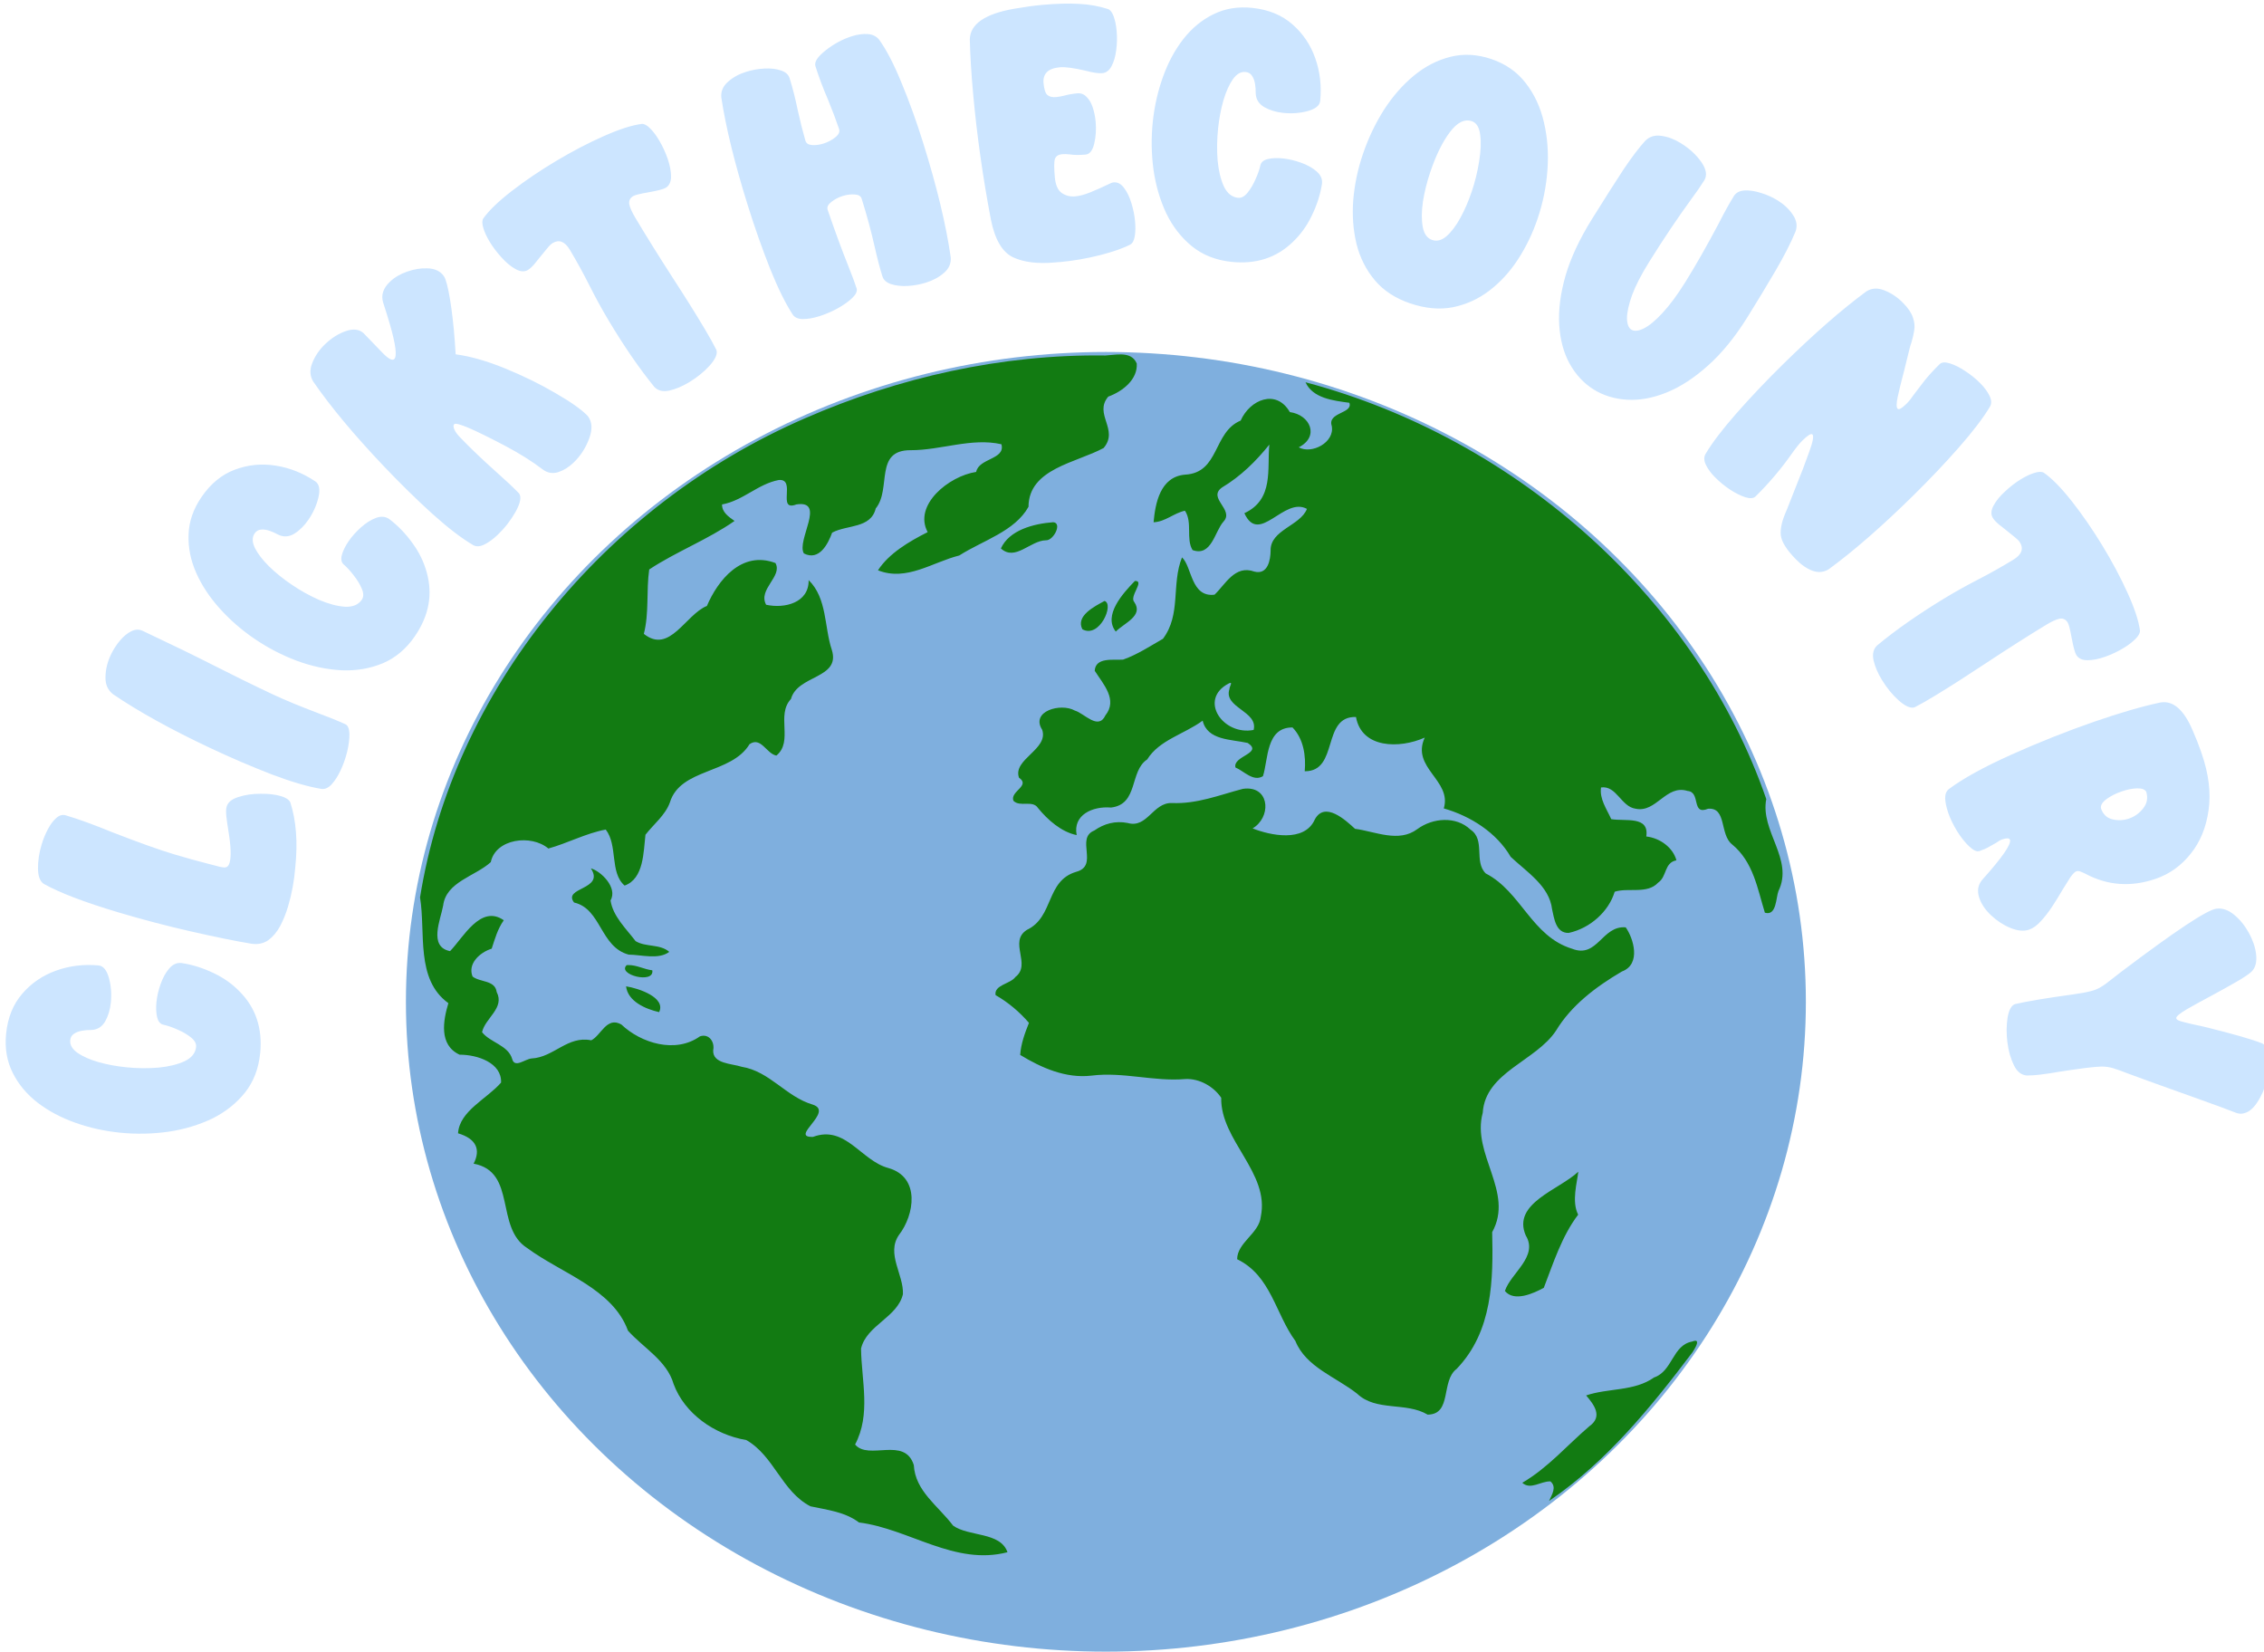 <?xml version="1.0" encoding="UTF-8" standalone="no"?>
<!-- Created with Inkscape (http://www.inkscape.org/) -->

<svg
   width="108.394mm"
   height="79.077mm"
   viewBox="0 0 108.394 79.077"
   version="1.1"
   id="svg1"
   xml:space="preserve"
   inkscape:version="1.3 (0e150ed6c4, 2023-07-21)"
   sodipodi:docname="logo3.svg"
   xmlns:inkscape="http://www.inkscape.org/namespaces/inkscape"
   xmlns:sodipodi="http://sodipodi.sourceforge.net/DTD/sodipodi-0.dtd"
   xmlns="http://www.w3.org/2000/svg"
   xmlns:svg="http://www.w3.org/2000/svg"><sodipodi:namedview
     id="namedview1"
     pagecolor="#2e3b48"
     bordercolor="#000000"
     borderopacity="0.25"
     inkscape:showpageshadow="2"
     inkscape:pageopacity="0.0"
     inkscape:pagecheckerboard="0"
     inkscape:deskcolor="#d1d1d1"
     inkscape:document-units="mm"
     showgrid="false"
     inkscape:zoom="0.69219276"
     inkscape:cx="307.71775"
     inkscape:cy="377.0626"
     inkscape:window-width="1450"
     inkscape:window-height="1020"
     inkscape:window-x="49"
     inkscape:window-y="98"
     inkscape:window-maximized="0"
     inkscape:current-layer="layer1-3" /><defs
     id="defs1" /><g
     inkscape:label="Layer 1"
     inkscape:groupmode="layer"
     id="layer1"
     transform="translate(85.35,43.17)"><g
       inkscape:label="Layer 1"
       id="layer1-3"
       transform="translate(-143.365,-116.556)"><path
         style="font-size:17.639px;font-family:'Super Boys';-inkscape-font-specification:'Super Boys';fill:#cce5ff;fill-opacity:1;stroke-width:0.265"
         d="m 70.47,123.813 q -0.11,1.097 -0.724,1.875 -0.623,0.777 -1.57,1.245 -0.955,0.459 -2.097,0.63 -1.15,0.162 -2.307,0.047 -1.114,-0.111 -2.143,-0.474 -1.028,-0.362 -1.808,-0.96 -0.788,-0.607 -1.198,-1.435 -0.419,-0.83 -0.316,-1.867 0.116,-1.157 0.771,-1.914 0.656,-0.765 1.626,-1.11 0.961,-0.346 2.033,-0.247 0.334,0.033 0.494,0.603 0.152,0.56 0.091,1.169 -0.051,0.514 -0.272,0.908 -0.23,0.393 -0.664,0.41 -0.216,-0.004 -0.436,0.034 -0.229,0.038 -0.386,0.143 -0.166,0.105 -0.187,0.31 -0.033,0.334 0.346,0.606 0.381,0.263 1.011,0.447 0.623,0.175 1.343,0.247 0.78,0.078 1.531,0.014 0.743,-0.073 1.251,-0.308 0.5,-0.244 0.544,-0.681 0.024,-0.24 -0.249,-0.458 -0.273,-0.218 -0.646,-0.376 -0.373,-0.167 -0.686,-0.233 -0.211,-0.056 -0.285,-0.357 -0.073,-0.31 -0.032,-0.722 0.042,-0.42 0.199,-0.863 0.158,-0.452 0.412,-0.747 0.254,-0.295 0.58,-0.262 0.785,0.113 1.569,0.494 0.711,0.339 1.236,0.885 1.147,1.17 0.97,2.945 z m 1.332,-7.019 q -0.148,0.495 -0.377,0.93 -0.237,0.432 -0.57,0.674 -0.339,0.231 -0.796,0.167 -1.148,-0.19 -2.907,-0.591 -1.767,-0.403 -3.484,-0.916 -2.426,-0.725 -3.558,-1.36 -0.27,-0.18 -0.276,-0.73 -0.006,-0.55 0.171,-1.144 0.118,-0.396 0.304,-0.745 0.185,-0.349 0.403,-0.536 0.22,-0.195 0.451,-0.126 0.949,0.284 2.23,0.811 1.909,0.742 2.973,1.06 0.825,0.247 1.644,0.456 l 0.201,0.051 q 0.363,0.109 0.549,0.119 0.18,-1.6e-4 0.244,-0.215 0.131,-0.437 -0.057,-1.554 -0.061,-0.369 -0.095,-0.676 -0.032,-0.315 0.015,-0.472 0.094,-0.314 0.569,-0.459 0.478,-0.154 1.053,-0.153 0.577,-0.007 0.982,0.114 0.347,0.104 0.442,0.294 0.425,1.314 0.239,3.11 -0.076,0.975 -0.35,1.891 z m 2.514,-6.517 q -0.187,0.397 -0.424,0.657 -0.233,0.252 -0.484,0.219 -0.947,-0.151 -2.386,-0.696 -1.442,-0.556 -2.954,-1.268 -2.805,-1.322 -4.637,-2.566 -0.377,-0.292 -0.366,-0.82 0.007,-0.54 0.253,-1.062 0.18,-0.382 0.439,-0.688 0.259,-0.307 0.544,-0.448 0.286,-0.141 0.543,-0.02 2.01,0.947 3.316,1.611 1.466,0.748 2.884,1.416 0.873,0.411 2.19,0.909 0.754,0.279 1.319,0.536 0.179,0.085 0.192,0.462 0.005,0.374 -0.111,0.862 -0.12,0.477 -0.318,0.897 z m 3.568,-6.442 q -0.622,0.91 -1.534,1.299 -0.919,0.384 -1.975,0.34 -1.058,-0.055 -2.142,-0.452 -1.087,-0.409 -2.047,-1.065 -0.924,-0.632 -1.653,-1.443 -0.729,-0.811 -1.127,-1.709 -0.4,-0.91 -0.363,-1.834 0.03,-0.929 0.618,-1.789 0.656,-0.96 1.594,-1.31 0.943,-0.357 1.959,-0.195 1.009,0.157 1.902,0.758 0.277,0.19 0.144,0.766 -0.136,0.565 -0.481,1.069 -0.292,0.427 -0.674,0.666 -0.39,0.234 -0.779,0.041 -0.187,-0.107 -0.399,-0.179 -0.219,-0.077 -0.408,-0.06 -0.196,0.012 -0.313,0.183 -0.19,0.277 0.013,0.698 0.208,0.413 0.673,0.877 0.463,0.452 1.06,0.86 0.647,0.442 1.336,0.746 0.687,0.292 1.246,0.33 0.556,0.025 0.804,-0.337 0.136,-0.199 0.001,-0.521 -0.135,-0.322 -0.387,-0.64 -0.247,-0.325 -0.491,-0.534 -0.158,-0.15 -0.078,-0.45 0.085,-0.307 0.318,-0.648 0.238,-0.348 0.588,-0.662 0.355,-0.321 0.72,-0.458 0.365,-0.137 0.635,0.048 0.635,0.476 1.14,1.186 0.461,0.638 0.66,1.369 0.445,1.577 -0.561,3.049 z m 7.583,-8.294 q -0.343,0.326 -0.736,0.451 -0.399,0.118 -0.734,-0.134 -0.741,-0.567 -1.775,-1.117 -2.291,-1.209 -2.459,-1.049 -0.075,0.071 0.006,0.256 0.081,0.173 0.235,0.335 0.748,0.786 1.832,1.752 0.59,0.52 1.03,0.97 0.182,0.254 -0.168,0.885 -0.357,0.625 -0.862,1.105 -0.318,0.303 -0.633,0.459 -0.308,0.151 -0.531,0.029 -0.829,-0.484 -1.972,-1.512 -1.144,-1.04 -2.295,-2.251 -2.137,-2.247 -3.395,-4.069 -0.246,-0.408 -0.038,-0.903 0.201,-0.501 0.62,-0.898 0.456,-0.433 0.984,-0.615 0.528,-0.182 0.844,0.1 0.38,0.387 0.873,0.905 0.451,0.474 0.595,0.338 0.218,-0.208 -0.213,-1.687 -0.112,-0.393 -0.316,-1.019 -0.163,-0.534 0.324,-0.997 0.331,-0.315 0.822,-0.485 0.498,-0.176 0.967,-0.158 0.463,0.012 0.718,0.28 0.095,0.1 0.152,0.248 0.154,0.436 0.287,1.414 0.134,0.978 0.201,2.174 1.063,0.142 2.365,0.675 1.303,0.532 2.401,1.175 1.099,0.631 1.55,1.093 0.331,0.41 0.076,1.092 -0.255,0.682 -0.754,1.157 z m 5.516,-3.841 q -0.473,0.282 -0.933,0.386 -0.457,0.092 -0.709,-0.179 -1.088,-1.337 -2.204,-3.208 -0.468,-0.784 -0.902,-1.648 -0.435,-0.864 -0.933,-1.7 -0.362,-0.607 -0.828,-0.329 -0.111,0.066 -0.249,0.239 -0.142,0.165 -0.308,0.374 -0.166,0.209 -0.329,0.407 -0.167,0.19 -0.301,0.269 -0.244,0.146 -0.586,-0.042 -0.342,-0.187 -0.675,-0.56 -0.34,-0.369 -0.578,-0.768 -0.207,-0.348 -0.295,-0.646 -0.092,-0.306 0.001,-0.452 0.409,-0.575 1.37,-1.318 0.968,-0.748 2.129,-1.44 1.161,-0.693 2.272,-1.184 1.118,-0.496 1.818,-0.583 0.173,-0.013 0.398,0.214 0.221,0.219 0.428,0.567 0.256,0.429 0.418,0.904 0.158,0.467 0.156,0.85 -0.007,0.375 -0.258,0.525 -0.163,0.097 -0.834,0.216 -0.591,0.102 -0.717,0.177 -0.229,0.137 -0.192,0.385 0.045,0.244 0.292,0.658 0.79,1.324 1.828,2.931 0.846,1.301 1.494,2.388 0.362,0.607 0.557,1.002 0.098,0.282 -0.323,0.754 -0.418,0.46 -1.01,0.813 z m 6.24,-3.171 q -0.419,0.131 -0.762,0.131 -0.343,-7.8e-4 -0.489,-0.208 -0.52,-0.794 -1.088,-2.204 -0.563,-1.421 -1.06,-3.007 -0.948,-3.025 -1.276,-5.196 -0.036,-0.431 0.319,-0.741 0.352,-0.318 0.87,-0.48 0.427,-0.134 0.872,-0.156 0.453,-0.025 0.786,0.088 0.341,0.11 0.424,0.373 0.221,0.707 0.389,1.53 0.169,0.769 0.368,1.464 0.059,0.189 0.318,0.207 0.258,0.018 0.538,-0.069 0.321,-0.1 0.566,-0.295 0.254,-0.197 0.19,-0.402 -0.225,-0.661 -0.533,-1.413 -0.361,-0.835 -0.6,-1.599 -0.093,-0.296 0.493,-0.759 0.594,-0.466 1.26,-0.675 0.403,-0.126 0.754,-0.101 0.351,0.025 0.545,0.271 0.526,0.729 1.071,2.065 0.551,1.326 1.027,2.846 0.991,3.164 1.328,5.505 0.036,0.431 -0.319,0.741 -0.354,0.31 -0.872,0.472 -0.427,0.134 -0.88,0.158 -0.444,0.022 -0.786,-0.088 -0.333,-0.112 -0.415,-0.375 -0.178,-0.567 -0.367,-1.401 -0.247,-1.105 -0.625,-2.313 -0.059,-0.189 -0.334,-0.202 -0.277,-0.021 -0.573,0.071 -0.312,0.098 -0.55,0.29 -0.232,0.181 -0.173,0.37 0.53,1.549 0.984,2.679 0.297,0.746 0.403,1.083 0.062,0.197 -0.207,0.462 -0.272,0.257 -0.709,0.502 -0.44,0.237 -0.884,0.376 z m 11.515,-2.599 -0.197,0.018 q -1.261,0.115 -2.029,-0.248 -0.769,-0.371 -1.055,-1.798 -0.581,-3.052 -0.85,-6.011 -0.133,-1.458 -0.161,-2.623 0.029,-1.101 2.141,-1.466 0.741,-0.128 1.307,-0.18 1.055,-0.096 1.786,-0.05 0.73,0.037 1.38,0.246 0.17,0.062 0.275,0.356 0.104,0.285 0.141,0.688 0.042,0.463 -0.02,0.919 -0.054,0.455 -0.224,0.773 -0.162,0.309 -0.445,0.335 -0.257,0.024 -0.798,-0.118 -0.848,-0.199 -1.234,-0.164 -0.841,0.077 -0.778,0.763 0.039,0.429 0.181,0.563 0.15,0.125 0.416,0.101 0.18,-0.016 0.4,-0.071 0.278,-0.077 0.621,-0.109 0.257,-0.023 0.439,0.168 0.19,0.182 0.296,0.501 0.107,0.319 0.141,0.688 0.05,0.549 -0.068,1.053 -0.119,0.495 -0.411,0.522 -0.455,0.041 -0.762,-0.008 -0.21,-0.024 -0.364,-0.01 -0.266,0.024 -0.343,0.222 -0.069,0.197 -0.005,0.891 0.05,0.549 0.336,0.748 0.285,0.19 0.637,0.158 0.326,-0.03 0.734,-0.197 0.409,-0.167 0.856,-0.381 l 0.116,-0.054 q 0.066,-0.032 0.135,-0.038 0.283,-0.026 0.5,0.266 0.216,0.283 0.352,0.729 0.135,0.437 0.175,0.875 0.036,0.395 -0.014,0.702 -0.05,0.307 -0.206,0.399 -0.511,0.271 -1.467,0.514 -0.955,0.243 -1.933,0.332 z m 8.223,-0.01 q -1.096,-0.117 -1.87,-0.736 -0.773,-0.628 -1.235,-1.578 -0.452,-0.958 -0.616,-2.101 -0.154,-1.151 -0.031,-2.307 0.119,-1.113 0.488,-2.139 0.369,-1.026 0.972,-1.802 0.612,-0.784 1.443,-1.189 0.832,-0.414 1.869,-0.303 1.156,0.123 1.909,0.784 0.761,0.661 1.099,1.633 0.339,0.963 0.233,2.034 -0.036,0.334 -0.607,0.49 -0.561,0.148 -1.17,0.083 -0.514,-0.055 -0.906,-0.278 -0.391,-0.232 -0.405,-0.667 0.006,-0.216 -0.031,-0.436 -0.036,-0.229 -0.141,-0.387 -0.103,-0.167 -0.309,-0.189 -0.334,-0.036 -0.608,0.342 -0.266,0.379 -0.454,1.008 -0.179,0.622 -0.256,1.341 -0.083,0.779 -0.025,1.53 0.068,0.743 0.299,1.253 0.241,0.502 0.678,0.549 0.24,0.026 0.459,-0.246 0.219,-0.271 0.38,-0.644 0.17,-0.372 0.238,-0.685 0.057,-0.21 0.359,-0.282 0.311,-0.071 0.722,-0.027 0.42,0.045 0.862,0.204 0.451,0.161 0.744,0.417 0.293,0.256 0.258,0.582 -0.118,0.784 -0.505,1.566 -0.344,0.708 -0.893,1.23 -1.178,1.139 -2.951,0.95 z m 8.57,1.989 q -1.069,-0.362 -1.697,-1.111 -0.628,-0.749 -0.875,-1.742 -0.238,-0.99 -0.154,-2.098 0.092,-1.105 0.457,-2.182 0.389,-1.15 1.012,-2.131 0.631,-0.978 1.437,-1.641 0.806,-0.664 1.75,-0.899 0.943,-0.235 1.955,0.107 1.036,0.351 1.653,1.16 0.62,0.801 0.866,1.875 0.254,1.077 0.167,2.275 -0.087,1.198 -0.471,2.332 -0.356,1.052 -0.943,1.954 -0.584,0.893 -1.369,1.492 -0.784,0.598 -1.741,0.793 -0.954,0.186 -2.047,-0.184 z m 1.054,-3.035 q 0.343,0.116 0.69,-0.185 0.35,-0.309 0.66,-0.877 0.31,-0.568 0.539,-1.245 0.243,-0.718 0.358,-1.461 0.123,-0.74 0.049,-1.274 -0.066,-0.531 -0.4,-0.645 -0.522,-0.177 -1.051,0.526 -0.526,0.695 -0.935,1.902 -0.243,0.718 -0.355,1.426 -0.101,0.702 -0.008,1.207 0.093,0.504 0.452,0.626 z m 7.729,7.156 q -0.709,-0.442 -1.149,-1.234 -0.433,-0.787 -0.499,-1.854 -0.066,-1.066 0.299,-2.351 0.377,-1.288 1.274,-2.727 0.934,-1.498 1.508,-2.369 0.581,-0.866 1.034,-1.365 0.304,-0.308 0.769,-0.241 0.478,0.064 0.938,0.351 0.629,0.392 0.986,0.909 0.357,0.517 0.134,0.875 -0.255,0.409 -0.623,0.901 -0.986,1.354 -2.012,2.998 -0.565,0.906 -0.819,1.59 -0.242,0.681 -0.244,1.107 0.011,0.423 0.208,0.546 0.212,0.132 0.593,-0.056 0.393,-0.191 0.898,-0.74 0.516,-0.551 1.099,-1.486 0.747,-1.199 1.599,-2.809 0.399,-0.786 0.723,-1.305 0.15,-0.241 0.501,-0.266 0.358,-0.021 0.79,0.117 0.437,0.13 0.809,0.363 0.46,0.287 0.721,0.683 0.272,0.393 0.13,0.801 -0.341,0.823 -0.972,1.901 -0.632,1.078 -1.333,2.203 -0.893,1.432 -1.894,2.321 -0.989,0.886 -1.978,1.284 -0.989,0.398 -1.889,0.344 -0.9,-0.054 -1.602,-0.491 z m 5.81,4.203 q -0.29,-0.295 -0.433,-0.588 -0.144,-0.294 -0.026,-0.518 0.482,-0.812 1.497,-1.966 1.021,-1.16 2.207,-2.326 2.248,-2.209 4.001,-3.498 0.386,-0.246 0.871,-0.047 0.492,0.193 0.89,0.599 0.368,0.375 0.469,0.698 0.113,0.324 0.062,0.616 -0.045,0.286 -0.127,0.559 -0.056,0.152 -0.094,0.31 l -0.259,1.051 q -0.208,0.784 -0.309,1.258 -0.102,0.474 -0.005,0.572 0.09,0.092 0.422,-0.234 0.172,-0.169 0.4,-0.502 0.203,-0.272 0.487,-0.635 0.289,-0.357 0.707,-0.767 0.141,-0.139 0.488,-0.032 0.346,0.107 0.74,0.372 0.406,0.265 0.72,0.585 0.29,0.295 0.433,0.588 0.144,0.294 0.032,0.512 -0.482,0.812 -1.491,1.96 -1.003,1.142 -2.194,2.313 -2.254,2.216 -4.032,3.516 -0.355,0.228 -0.774,0.085 -0.413,-0.15 -0.805,-0.549 -0.67,-0.682 -0.727,-1.157 -0.051,-0.469 0.285,-1.21 l 0.38,-0.965 q 0.448,-1.105 0.698,-1.821 0.262,-0.716 0.153,-0.827 -0.091,-0.092 -0.484,0.294 -0.209,0.205 -0.511,0.635 -0.777,1.102 -1.729,2.037 -0.147,0.145 -0.494,0.038 -0.34,-0.113 -0.74,-0.372 -0.394,-0.265 -0.707,-0.585 z m 7.985,9.691 q -0.287,-0.471 -0.395,-0.929 -0.096,-0.456 0.172,-0.71 1.326,-1.101 3.187,-2.234 0.78,-0.475 1.639,-0.918 0.86,-0.443 1.691,-0.95 0.603,-0.367 0.321,-0.831 -0.067,-0.11 -0.241,-0.247 -0.166,-0.141 -0.377,-0.305 -0.211,-0.164 -0.41,-0.325 -0.192,-0.166 -0.272,-0.298 -0.148,-0.243 0.036,-0.587 0.184,-0.344 0.554,-0.68 0.365,-0.344 0.763,-0.586 0.346,-0.211 0.643,-0.301 0.305,-0.095 0.452,-0.003 0.579,0.404 1.331,1.357 0.757,0.961 1.461,2.116 0.704,1.155 1.206,2.261 0.507,1.113 0.6,1.813 0.015,0.173 -0.21,0.4 -0.217,0.223 -0.563,0.434 -0.427,0.26 -0.9,0.427 -0.466,0.163 -0.848,0.164 -0.375,-0.003 -0.528,-0.253 -0.099,-0.162 -0.224,-0.832 -0.107,-0.59 -0.184,-0.715 -0.139,-0.228 -0.387,-0.188 -0.243,0.047 -0.655,0.298 -1.317,0.802 -2.913,1.856 -1.293,0.858 -2.374,1.517 -0.603,0.367 -0.996,0.567 -0.281,0.101 -0.757,-0.315 -0.464,-0.413 -0.822,-1.002 z m 3.174,6.345 q -0.124,-0.358 -0.139,-0.663 -0.004,-0.3 0.174,-0.443 1.02,-0.764 3,-1.652 1.98,-0.888 3.941,-1.568 1.88,-0.652 3.205,-0.93 0.908,-0.142 1.539,1.362 0.224,0.515 0.368,0.93 l 0.048,0.138 q 0.517,1.489 0.336,2.728 -0.173,1.236 -0.854,2.083 -0.679,0.855 -1.663,1.197 -1.782,0.618 -3.383,-0.239 -0.153,-0.074 -0.257,-0.111 -0.093,-0.032 -0.174,-0.003 -0.114,0.04 -0.291,0.292 -0.166,0.258 -0.393,0.629 -0.216,0.376 -0.473,0.766 -0.257,0.39 -0.542,0.699 -0.277,0.306 -0.553,0.402 -0.382,0.133 -0.892,-0.073 -0.498,-0.201 -0.928,-0.599 -0.419,-0.393 -0.571,-0.832 -0.175,-0.504 0.134,-0.876 1.44,-1.603 1.33,-1.92 -0.042,-0.122 -0.363,-0.02 -0.13,0.045 -0.298,0.167 -0.143,0.086 -0.335,0.189 -0.189,0.111 -0.458,0.204 -0.195,0.068 -0.496,-0.22 -0.298,-0.28 -0.584,-0.736 -0.275,-0.451 -0.431,-0.899 z m 7.333,-0.148 q 0.16,0.409 0.554,0.492 0.396,0.09 0.778,-0.042 0.407,-0.141 0.678,-0.49 0.274,-0.341 0.148,-0.781 -0.081,-0.181 -0.443,-0.174 -0.351,0.013 -0.742,0.148 -0.415,0.144 -0.728,0.371 -0.31,0.235 -0.253,0.453 z m -4.492,11.174 q -0.079,-0.641 0.009,-1.199 0.097,-0.55 0.355,-0.642 0.886,-0.204 2.747,-0.459 0.572,-0.079 0.866,-0.158 0.295,-0.071 0.496,-0.2 0.211,-0.121 0.51,-0.366 l 0.491,-0.381 q 3.867,-2.922 4.534,-3.004 0.427,-0.052 0.842,0.287 0.415,0.34 0.704,0.859 0.29,0.528 0.35,1.016 0.071,0.581 -0.224,0.861 -0.227,0.201 -0.754,0.5 -0.519,0.298 -1.121,0.624 -0.701,0.372 -1.219,0.67 -0.518,0.307 -0.503,0.426 0.011,0.086 0.218,0.147 0.207,0.061 0.582,0.146 0.294,0.059 0.678,0.151 1.915,0.476 2.618,0.755 0.302,0.128 0.364,0.632 0.06,0.487 -0.107,1.107 -0.166,0.628 -0.481,1.1 -0.314,0.481 -0.716,0.53 -0.154,0.019 -0.318,-0.048 -0.493,-0.2 -2.108,-0.774 -1.905,-0.677 -2.996,-1.081 -0.474,-0.185 -0.754,-0.272 -0.279,-0.079 -0.556,-0.079 -0.277,0.008 -0.781,0.07 -0.751,0.101 -1.236,0.178 -0.416,0.077 -0.937,0.141 -0.308,0.038 -0.611,0.04 -0.402,-0.02 -0.633,-0.495 -0.232,-0.475 -0.306,-1.082 z"
         id="text1"
         aria-label="CLICKTHECOUNTRY" /><g
         id="g1"
         transform="matrix(0.085,0,0,0.079,77.449,90.236)"><ellipse
           rx="394.27"
           ry="393.78"
           cy="393.78"
           cx="394.27"
           fill="#7fafde"
           id="ellipse1" /><path
           fill="#127b12"
           d="m 402.8,1.483 c -2.935,-0.064 -6.093,0.494 -8.841,0.647 -58.34,-0.88 -116.45,13.29 -169.14,38.05 -114.11,53.29 -198.3,165.69 -216.86,290.32 3.27,21.47 -2.661,49.639 15.959,64.089 -2.89,10.43 -5.519,25.31 6.311,31.23 10.03,-0.03 23.79,4.911 23.38,16.891 -7.88,9.84 -23.451,17.17 -24.241,30.75 10.22,3.26 12.9,9.82 8.77,18.4 24.44,4.9 11.89,38.66 30.18,51.13 19.47,15.46 48.151,24.62 56.761,50.07 8.87,10.6 21.939,18.17 25.719,32.38 6.14,17.76 22.781,30.58 40.961,33.92 15.64,9.62 19.919,31.12 36.089,40.13 9.53,2.19 19.411,3.351 27.361,9.791 28.37,3.86 53.9,26.36 83.63,18.03 -3.98,-12.45 -21.791,-9.29 -30.641,-16.13 -8.31,-11.89 -21.359,-20.93 -22.119,-36.68 -5.12,-17.59 -25.52,-2.61 -33.07,-12.47 9,-18.33 3.6,-38.481 3.35,-58.111 3.05,-14.18 20.499,-18.859 23.589,-32.959 0.5,-11.87 -9.509,-24.42 -2.269,-35.85 8.78,-12.15 12.24,-35.12 -5.97,-40.62 -15.46,-4.51 -24.05,-26.17 -42.38,-18.87 -13.86,0.56 12.219,-15.269 -0.161,-19.539 -15.14,-4.8 -24.149,-20.161 -40.059,-22.941 -5.67,-1.99 -16.43,-1.77 -16.03,-10.02 0.97,-4.92 -2.321,-10.35 -7.511,-8.38 -13.72,10.53 -33.109,4.11 -44.189,-7.18 -8.27,-5.18 -11.471,6.68 -16.991,9.55 -13.36,-2.93 -21.05,10.29 -33.57,11 -3.67,0.27 -9.56,6.151 -10.97,0.291 -2.27,-8.39 -12.369,-9.881 -16.969,-16.231 1.82,-8.65 12.91,-14.589 8.25,-24.339 -0.93,-7.35 -9.401,-5.751 -13.591,-9.391 -2.85,-7.72 3.96,-14.54 10.78,-16.88 1.82,-5.93 3.341,-11.96 6.811,-17.2 -13.1,-9.85 -23.03,10.869 -30.27,18.709 -12.3,-2.65 -5.31,-19.029 -3.88,-27.619 1.65,-14.44 18.09,-17.72 26.83,-26.32 2.69,-14.11 22.659,-17.071 32.439,-8.241 10.53,-3.11 21.311,-9.309 32.311,-11.489 6.94,9.6 2.11,26.009 10.62,33.939 10.91,-4.09 10.62,-20.57 11.75,-30.8 4.61,-6.38 11.109,-11.779 13.739,-19.489 5.88,-20.98 34.63,-17.121 44.88,-35.381 6.42,-4.84 9.561,5.83 15.141,6.9 9.74,-8.68 -0.361,-24.47 8.209,-34.3 3.68,-14.71 28.141,-12.159 22.991,-29.789 -4.31,-13.81 -2.53,-31.211 -13.05,-42.241 0.25,13.7 -13.431,17.421 -23.941,14.941 -4.75,-9.41 9.401,-17.16 5.261,-25.28 -19.13,-7.78 -32.53,10.609 -38.62,25.989 -12.15,5.3 -21,29.42 -35.52,16.93 3.05,-12.75 1.3,-26.069 3.02,-39.019 14.98,-10.69 33.14,-18.161 48.07,-29.411 -3.36,-2.55 -7.111,-5.249 -7.041,-9.989 11.88,-2.33 20.211,-12.431 31.941,-14.811 10.14,-0.98 -1.331,19.421 9.939,14.791 16.99,-2.79 -0.179,21.92 4.231,29.72 8.75,4.75 13.68,-6.05 15.9,-12.62 8.51,-4.89 21.779,-2.42 24.559,-14.67 9.01,-11.79 -1.07,-35.421 19.7,-35.291 17.02,0.05 34.301,-7.71 51.091,-3.6 2.41,9.28 -12.73,8.351 -14.22,16.761 -15.55,2.56 -35.48,20.159 -27.32,36.489 -10.52,5.71 -21.831,12.891 -27.991,23.131 16.11,6.91 30.831,-4.99 45.781,-8.97 13.29,-9.15 31.19,-14.521 39,-29.491 0.12,-23.16 26.91,-26.64 42.33,-35.65 8.8,-11.17 -5.75,-20.51 2.6,-31.13 8.2,-3.2 16.65,-10.47 16.05,-20.07 -1.682,-4.314 -5.086,-5.424 -8.859,-5.506 z m 103.91,16.877 c 4.07,9.68 15.679,11.14 24.689,12.42 2.25,6.57 -12.499,5.679 -9.909,14.059 1.78,9.97 -11.32,17.311 -18.6,12.941 11.9,-6.49 6.46,-19.73 -5,-21.35 -7.67,-14.28 -22.499,-7.571 -27.709,5.139 -15.65,7.02 -11.841,31.581 -31.231,32.761 -14.17,1.2 -16.869,17.499 -17.819,28.859 6.58,-0.29 11.409,-5.56 17.659,-7 4.4,7.1 0.431,17.02 4.291,23.85 10.75,4.2 12.509,-11.46 17.469,-17.3 6.17,-7.21 -9.26,-14.189 -0.9,-20.609 10.61,-6.83 19.181,-15.95 26.691,-26.02 -1.37,14.56 2.74,33.23 -14.07,41.58 8.34,19.74 22.261,-10.239 35.241,-2.609 -3.69,10.23 -20.771,12.75 -20.461,25.32 -0.05,5.39 -1.479,14.82 -9.159,12.68 -10.99,-4.26 -16.36,7.849 -22.42,13.989 -13.39,1.76 -12.65,-17.01 -18.33,-22.6 -6.12,16.47 -0.35,34.431 -10.73,49.331 -7.29,4.49 -14.43,9.549 -22.45,12.619 -5.73,0.4 -15.511,-1.559 -15.991,6.761 4.79,8.07 13.09,17.54 6.02,27.03 -4,9.24 -11.84,-1.24 -17.23,-2.92 -7.94,-4.81 -25.08,0.42 -18.38,11.63 3.77,11.88 -16.721,17.86 -13.061,29.05 6.71,4.97 -5.13,8.2 -3.15,13.97 3.67,4.1 10.79,-0.63 13.83,4.37 5.43,7.19 13.25,14.611 21.82,16.441 -2.25,-12.16 8.84,-17.631 19.35,-16.691 15.59,-1.97 10.28,-22.09 20.37,-29.15 6.77,-11.8 20.86,-15.31 31.23,-23.5 2.67,12.01 16.01,11.229 25.38,13.509 8.98,6.29 -8.619,7.841 -6.889,14.881 4.63,2.02 10.02,8.859 15.47,5.259 3.05,-10.07 1.6,-29.64 16.65,-29.53 6.31,6.96 7.63,17.449 6.88,26.539 19.39,0.2 9.36,-33.51 28.87,-32.88 3.19,19.08 24.429,19.34 38.739,12.48 -7.88,18.36 15.47,25.88 10.72,42.92 15.18,4.67 29.771,14.7 37.691,29.35 9.11,9.22 21.74,17.66 23.3,31.7 1.14,5.27 1.99,14.58 9.35,14.4 12.11,-2.8 22.619,-13.039 25.919,-24.959 7.72,-2.67 18.361,1.65 24.481,-5.52 5.03,-3.59 3.289,-12.09 10.289,-13.52 -1.83,-7.45 -8.92,-13.44 -16.97,-14.45 1.76,-12.69 -11.769,-9.04 -19.739,-10.5 -2.55,-6.1 -6.7,-12.259 -5.75,-19.209 8.73,-1.32 11.27,11.629 19.45,12.889 11.72,2.67 17.12,-14.859 29.28,-10.769 7.66,0.63 1.9,15.019 11.57,10.789 10.6,-0.92 6.42,15.511 13.47,21.561 12.06,10.63 14.329,26.899 18.519,41.439 6.67,2.14 6.2,-9.28 7.65,-13.13 8.72,-19.33 -10.379,-36.321 -6.869,-55.741 -38.45,-119.55 -138.54,-217.89 -259.52,-252.56 z m -142.09,84.8 c -11.24,0.91 -24.819,4.8 -29.489,15.88 8.02,8 16.609,-4.83 25.389,-4.93 4.26,0.23 9.34,-10.48 4.1,-10.95 z m 46.484,35.594 c -0.154,-0.008 -0.323,-0.006 -0.505,0.006 -6.76,7.48 -18.009,20.81 -10.759,30.67 4.74,-5.24 15.79,-9.49 10.4,-17.93 -2.838,-3.303 5.632,-12.511 0.864,-12.747 z m -17.594,12.116 c -5.8,3.38 -16.36,9.111 -12.48,17.161 9.67,5.75 18.07,-15.351 12.48,-17.161 z m 71.016,49.647 c 0.845,0.13 -0.754,2.621 -0.656,3.694 -3.54,11.4 16.28,13.39 13.62,24.82 -17.28,3.64 -31.381,-18.49 -13.991,-28.18 0.506,-0.268 0.832,-0.364 1.027,-0.334 z m 9.581,64.016 c -0.841,-0.014 -1.737,0.05 -2.688,0.198 -13.15,3.72 -25.86,9.259 -39.95,8.589 -10.74,-0.38 -13.859,15.541 -24.939,12.091 -6.84,-1.46 -13.281,0.37 -18.781,4.57 -10.83,4.67 2.811,21.3 -10.209,25.03 -17.25,5.49 -12.411,27.371 -27.791,35.191 -10.5,7.26 2.82,20.909 -6.45,28.539 -2.77,4.21 -12.149,4.76 -11.159,10.98 7.21,4.44 13.51,10.211 18.8,16.811 -2.33,6.27 -4.511,12.7 -4.941,19.43 11.82,7.73 25.631,14.391 40.191,12.541 17.75,-2.41 35.14,3.709 52.8,2.069 8.1,-0.44 16.101,4.691 20.241,11.361 -0.5,25.83 27.42,45.39 22.3,71.98 -0.96,10.27 -13.281,15.701 -13.331,25.841 19.15,10.03 21.511,33.049 32.791,49.519 5.93,15.9 22.841,21.791 34.841,32.011 10.64,10.89 27.499,4.84 39.669,12.65 13.92,-0.11 7.281,-20.391 16.361,-27.741 20.38,-22.88 20.599,-54.189 19.989,-82.839 12.56,-24.38 -11.749,-47.201 -5.319,-72.311 1.45,-24.71 29.929,-31.209 41.309,-49.839 8.57,-15.28 22.47,-26.59 37.08,-35.8 11.05,-4.39 6.451,-20.26 2.141,-26.75 -13.42,-1.22 -15.86,19.02 -30.17,12.98 -22.87,-7.5 -28.709,-34.621 -48.659,-45.641 -6.86,-7.23 -0.011,-20.36 -8.581,-26.55 -8.15,-8.36 -21.319,-7.16 -29.959,-0.32 -10.5,8.43 -23.61,1.46 -35.1,-0.18 -5.26,-5.2 -16.97,-16.9 -22.62,-5.72 -5.83,14.33 -25.449,9.6 -35.059,5.47 10.209,-6.497 9.818,-23.954 -2.803,-24.158 z m -369.93,48.388 c 8.02,13.07 -16.071,11.371 -9.461,20.691 15.36,3.77 14.671,26.95 30.761,31.57 7.13,0.06 16.9,3.21 22.85,-1.67 -5.15,-4.91 -13.351,-2.76 -18.961,-6.52 -5.4,-7.62 -12.789,-15.099 -14.109,-24.639 4.18,-7.81 -5.49,-17.821 -11.08,-19.431 z m 21.114,58.592 c -0.313,0.003 -0.628,0.02 -0.945,0.048 -5.62,5.77 15.731,11.64 14.431,3.13 -4.612,-0.6 -8.795,-3.231 -13.486,-3.178 z m -1.284,12.889 c 0.99,9.21 11.16,13.82 18.62,15.63 3.98,-8.83 -11.55,-14.48 -18.62,-15.63 z m 536.34,112.33 c -10.77,11.01 -37.44,19.08 -29.58,38.63 7.24,12.81 -8.44,22.791 -11.75,33.641 5.19,6.8 16.07,1.519 21.92,-1.931 5.41,-15.11 10.101,-31.219 19.341,-44.319 -3.85,-8.06 -0.471,-19.88 0.069,-26.02 z m 66.006,102.43 c -0.439,-0.016 -1.056,0.133 -1.895,0.495 -11.1,2.18 -10.94,17.929 -21.42,21.759 -11.13,8.51 -25.889,6.331 -38.259,10.891 4.42,5.58 9.539,12.74 1.859,18.62 -12.54,11.51 -23.26,25.149 -37.83,34.309 4.61,4.55 10.51,-1.06 15.85,-0.85 3.76,3.42 0.749,8.14 -0.761,11.85 32.74,-24.03 57.64,-57.19 80.82,-90.15 1.181,-1.949 4.007,-6.838 1.636,-6.925 z"
           id="path1" /></g></g></g></svg>
